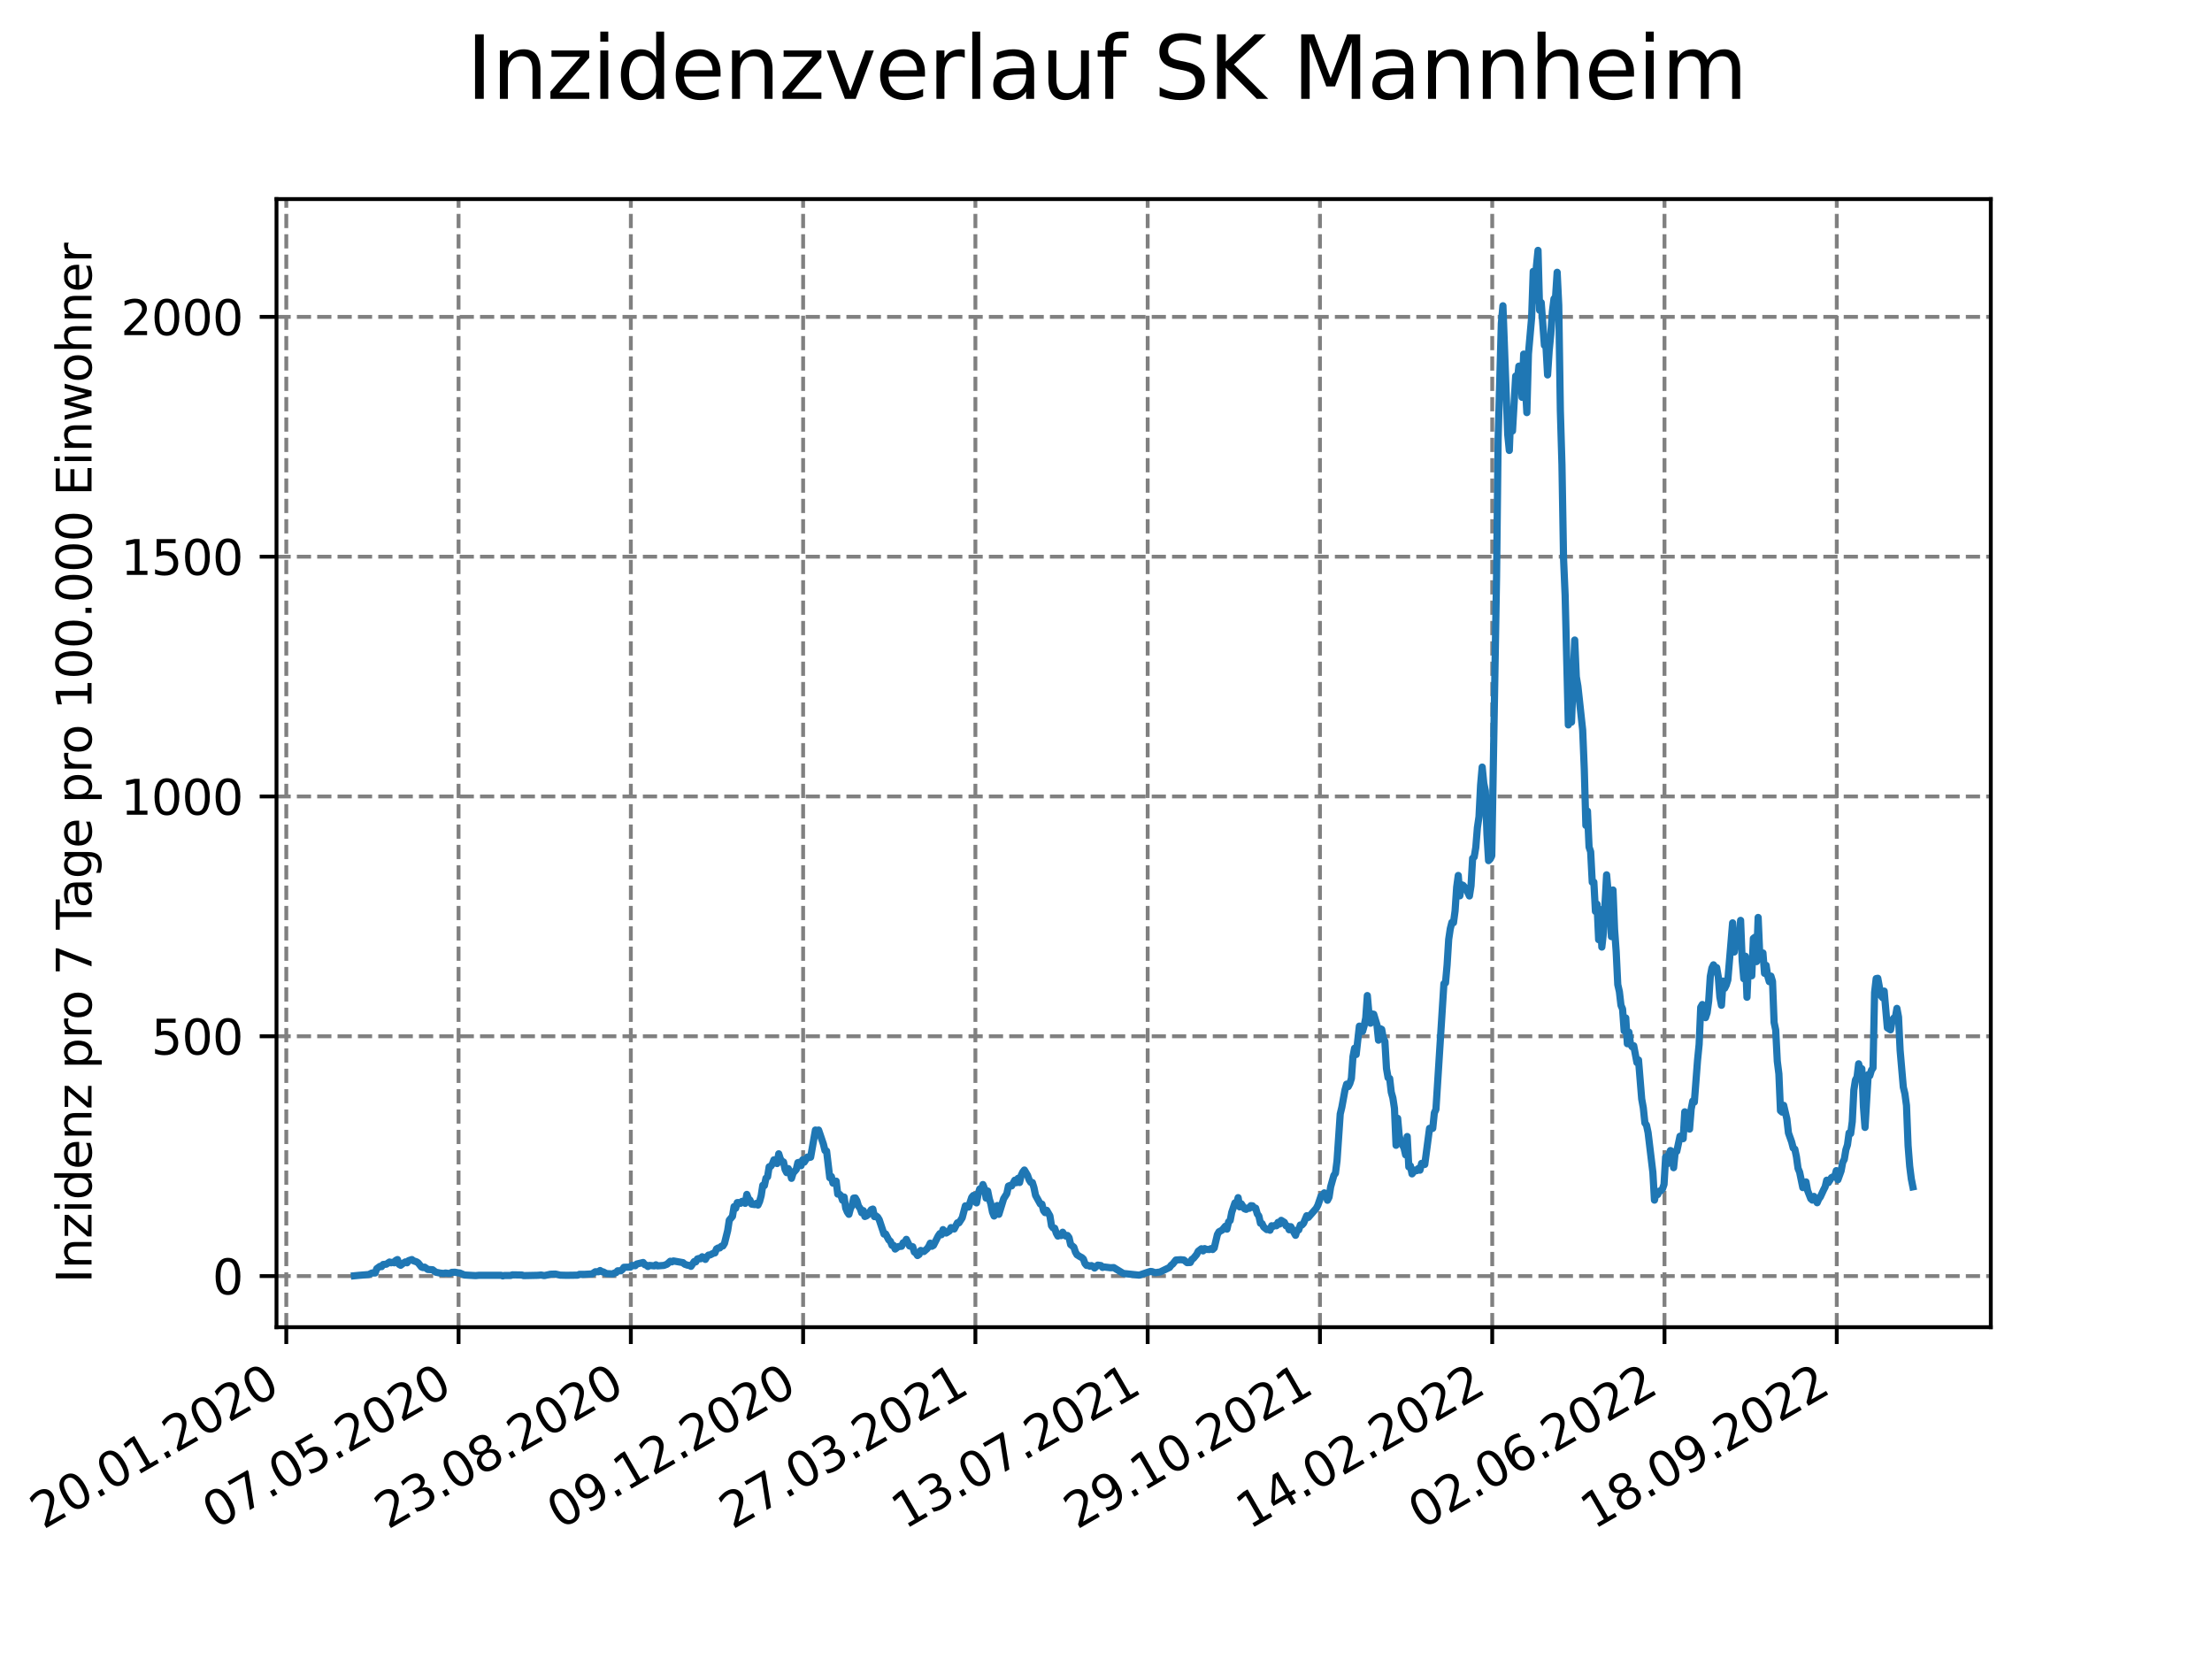 <?xml version="1.0" encoding="utf-8" standalone="no"?>
<!DOCTYPE svg PUBLIC "-//W3C//DTD SVG 1.1//EN"
  "http://www.w3.org/Graphics/SVG/1.1/DTD/svg11.dtd">
<svg xmlns:xlink="http://www.w3.org/1999/xlink" width="460.8pt" height="345.6pt" viewBox="0 0 460.8 345.6" xmlns="http://www.w3.org/2000/svg" version="1.1">
 <defs>
  <style type="text/css">*{stroke-linejoin: round; stroke-linecap: butt}</style>
 </defs>
 <g id="figure_1">
  <g id="patch_1">
   <path d="M 0 345.6 
L 460.8 345.6 
L 460.8 0 
L 0 0 
z
" style="fill: #ffffff"/>
  </g>
  <g id="axes_1">
   <g id="patch_2">
    <path d="M 57.6 276.48 
L 414.72 276.48 
L 414.72 41.472 
L 57.6 41.472 
z
" style="fill: #ffffff"/>
   </g>
   <g id="matplotlib.axis_1">
    <g id="xtick_1">
     <g id="line2d_1">
      <path d="M 59.641 276.48 
L 59.641 41.472 
" clip-path="url(#p78c2c2ba11)" style="fill: none; stroke-dasharray: 2.96,1.28; stroke-dashoffset: 0; stroke: #808080; stroke-width: 0.8"/>
     </g>
     <g id="line2d_2">
      <defs>
       <path id="ma35816d987" d="M 0 0 
L 0 3.5 
" style="stroke: #000000; stroke-width: 0.8"/>
      </defs>
      <g>
       <use xlink:href="#ma35816d987" x="59.641" y="276.48" style="stroke: #000000; stroke-width: 0.8"/>
      </g>
     </g>
     <g id="text_1">
      <!-- 20.01.2020 -->
      <g transform="translate(9.016 318.689) rotate(-30) scale(0.1 -0.1)">
       <defs>
        <path id="DejaVuSans-32" d="M 1228 531 
L 3431 531 
L 3431 0 
L 469 0 
L 469 531 
Q 828 903 1448 1529 
Q 2069 2156 2228 2338 
Q 2531 2678 2651 2914 
Q 2772 3150 2772 3378 
Q 2772 3750 2511 3984 
Q 2250 4219 1831 4219 
Q 1534 4219 1204 4116 
Q 875 4013 500 3803 
L 500 4441 
Q 881 4594 1212 4672 
Q 1544 4750 1819 4750 
Q 2544 4750 2975 4387 
Q 3406 4025 3406 3419 
Q 3406 3131 3298 2873 
Q 3191 2616 2906 2266 
Q 2828 2175 2409 1742 
Q 1991 1309 1228 531 
z
" transform="scale(0.016)"/>
        <path id="DejaVuSans-30" d="M 2034 4250 
Q 1547 4250 1301 3770 
Q 1056 3291 1056 2328 
Q 1056 1369 1301 889 
Q 1547 409 2034 409 
Q 2525 409 2770 889 
Q 3016 1369 3016 2328 
Q 3016 3291 2770 3770 
Q 2525 4250 2034 4250 
z
M 2034 4750 
Q 2819 4750 3233 4129 
Q 3647 3509 3647 2328 
Q 3647 1150 3233 529 
Q 2819 -91 2034 -91 
Q 1250 -91 836 529 
Q 422 1150 422 2328 
Q 422 3509 836 4129 
Q 1250 4750 2034 4750 
z
" transform="scale(0.016)"/>
        <path id="DejaVuSans-2e" d="M 684 794 
L 1344 794 
L 1344 0 
L 684 0 
L 684 794 
z
" transform="scale(0.016)"/>
        <path id="DejaVuSans-31" d="M 794 531 
L 1825 531 
L 1825 4091 
L 703 3866 
L 703 4441 
L 1819 4666 
L 2450 4666 
L 2450 531 
L 3481 531 
L 3481 0 
L 794 0 
L 794 531 
z
" transform="scale(0.016)"/>
       </defs>
       <use xlink:href="#DejaVuSans-32"/>
       <use xlink:href="#DejaVuSans-30" x="63.623"/>
       <use xlink:href="#DejaVuSans-2e" x="127.246"/>
       <use xlink:href="#DejaVuSans-30" x="159.033"/>
       <use xlink:href="#DejaVuSans-31" x="222.656"/>
       <use xlink:href="#DejaVuSans-2e" x="286.279"/>
       <use xlink:href="#DejaVuSans-32" x="318.066"/>
       <use xlink:href="#DejaVuSans-30" x="381.689"/>
       <use xlink:href="#DejaVuSans-32" x="445.312"/>
       <use xlink:href="#DejaVuSans-30" x="508.936"/>
      </g>
     </g>
    </g>
    <g id="xtick_2">
     <g id="line2d_3">
      <path d="M 95.529 276.48 
L 95.529 41.472 
" clip-path="url(#p78c2c2ba11)" style="fill: none; stroke-dasharray: 2.96,1.28; stroke-dashoffset: 0; stroke: #808080; stroke-width: 0.8"/>
     </g>
     <g id="line2d_4">
      <g>
       <use xlink:href="#ma35816d987" x="95.529" y="276.48" style="stroke: #000000; stroke-width: 0.8"/>
      </g>
     </g>
     <g id="text_2">
      <!-- 07.05.2020 -->
      <g transform="translate(44.904 318.689) rotate(-30) scale(0.1 -0.1)">
       <defs>
        <path id="DejaVuSans-37" d="M 525 4666 
L 3525 4666 
L 3525 4397 
L 1831 0 
L 1172 0 
L 2766 4134 
L 525 4134 
L 525 4666 
z
" transform="scale(0.016)"/>
        <path id="DejaVuSans-35" d="M 691 4666 
L 3169 4666 
L 3169 4134 
L 1269 4134 
L 1269 2991 
Q 1406 3038 1543 3061 
Q 1681 3084 1819 3084 
Q 2600 3084 3056 2656 
Q 3513 2228 3513 1497 
Q 3513 744 3044 326 
Q 2575 -91 1722 -91 
Q 1428 -91 1123 -41 
Q 819 9 494 109 
L 494 744 
Q 775 591 1075 516 
Q 1375 441 1709 441 
Q 2250 441 2565 725 
Q 2881 1009 2881 1497 
Q 2881 1984 2565 2268 
Q 2250 2553 1709 2553 
Q 1456 2553 1204 2497 
Q 953 2441 691 2322 
L 691 4666 
z
" transform="scale(0.016)"/>
       </defs>
       <use xlink:href="#DejaVuSans-30"/>
       <use xlink:href="#DejaVuSans-37" x="63.623"/>
       <use xlink:href="#DejaVuSans-2e" x="127.246"/>
       <use xlink:href="#DejaVuSans-30" x="159.033"/>
       <use xlink:href="#DejaVuSans-35" x="222.656"/>
       <use xlink:href="#DejaVuSans-2e" x="286.279"/>
       <use xlink:href="#DejaVuSans-32" x="318.066"/>
       <use xlink:href="#DejaVuSans-30" x="381.689"/>
       <use xlink:href="#DejaVuSans-32" x="445.312"/>
       <use xlink:href="#DejaVuSans-30" x="508.936"/>
      </g>
     </g>
    </g>
    <g id="xtick_3">
     <g id="line2d_5">
      <path d="M 131.417 276.48 
L 131.417 41.472 
" clip-path="url(#p78c2c2ba11)" style="fill: none; stroke-dasharray: 2.96,1.28; stroke-dashoffset: 0; stroke: #808080; stroke-width: 0.8"/>
     </g>
     <g id="line2d_6">
      <g>
       <use xlink:href="#ma35816d987" x="131.417" y="276.48" style="stroke: #000000; stroke-width: 0.8"/>
      </g>
     </g>
     <g id="text_3">
      <!-- 23.08.2020 -->
      <g transform="translate(80.792 318.689) rotate(-30) scale(0.1 -0.1)">
       <defs>
        <path id="DejaVuSans-33" d="M 2597 2516 
Q 3050 2419 3304 2112 
Q 3559 1806 3559 1356 
Q 3559 666 3084 287 
Q 2609 -91 1734 -91 
Q 1441 -91 1130 -33 
Q 819 25 488 141 
L 488 750 
Q 750 597 1062 519 
Q 1375 441 1716 441 
Q 2309 441 2620 675 
Q 2931 909 2931 1356 
Q 2931 1769 2642 2001 
Q 2353 2234 1838 2234 
L 1294 2234 
L 1294 2753 
L 1863 2753 
Q 2328 2753 2575 2939 
Q 2822 3125 2822 3475 
Q 2822 3834 2567 4026 
Q 2313 4219 1838 4219 
Q 1578 4219 1281 4162 
Q 984 4106 628 3988 
L 628 4550 
Q 988 4650 1302 4700 
Q 1616 4750 1894 4750 
Q 2613 4750 3031 4423 
Q 3450 4097 3450 3541 
Q 3450 3153 3228 2886 
Q 3006 2619 2597 2516 
z
" transform="scale(0.016)"/>
        <path id="DejaVuSans-38" d="M 2034 2216 
Q 1584 2216 1326 1975 
Q 1069 1734 1069 1313 
Q 1069 891 1326 650 
Q 1584 409 2034 409 
Q 2484 409 2743 651 
Q 3003 894 3003 1313 
Q 3003 1734 2745 1975 
Q 2488 2216 2034 2216 
z
M 1403 2484 
Q 997 2584 770 2862 
Q 544 3141 544 3541 
Q 544 4100 942 4425 
Q 1341 4750 2034 4750 
Q 2731 4750 3128 4425 
Q 3525 4100 3525 3541 
Q 3525 3141 3298 2862 
Q 3072 2584 2669 2484 
Q 3125 2378 3379 2068 
Q 3634 1759 3634 1313 
Q 3634 634 3220 271 
Q 2806 -91 2034 -91 
Q 1263 -91 848 271 
Q 434 634 434 1313 
Q 434 1759 690 2068 
Q 947 2378 1403 2484 
z
M 1172 3481 
Q 1172 3119 1398 2916 
Q 1625 2713 2034 2713 
Q 2441 2713 2670 2916 
Q 2900 3119 2900 3481 
Q 2900 3844 2670 4047 
Q 2441 4250 2034 4250 
Q 1625 4250 1398 4047 
Q 1172 3844 1172 3481 
z
" transform="scale(0.016)"/>
       </defs>
       <use xlink:href="#DejaVuSans-32"/>
       <use xlink:href="#DejaVuSans-33" x="63.623"/>
       <use xlink:href="#DejaVuSans-2e" x="127.246"/>
       <use xlink:href="#DejaVuSans-30" x="159.033"/>
       <use xlink:href="#DejaVuSans-38" x="222.656"/>
       <use xlink:href="#DejaVuSans-2e" x="286.279"/>
       <use xlink:href="#DejaVuSans-32" x="318.066"/>
       <use xlink:href="#DejaVuSans-30" x="381.689"/>
       <use xlink:href="#DejaVuSans-32" x="445.312"/>
       <use xlink:href="#DejaVuSans-30" x="508.936"/>
      </g>
     </g>
    </g>
    <g id="xtick_4">
     <g id="line2d_7">
      <path d="M 167.305 276.48 
L 167.305 41.472 
" clip-path="url(#p78c2c2ba11)" style="fill: none; stroke-dasharray: 2.96,1.28; stroke-dashoffset: 0; stroke: #808080; stroke-width: 0.8"/>
     </g>
     <g id="line2d_8">
      <g>
       <use xlink:href="#ma35816d987" x="167.305" y="276.48" style="stroke: #000000; stroke-width: 0.8"/>
      </g>
     </g>
     <g id="text_4">
      <!-- 09.12.2020 -->
      <g transform="translate(116.68 318.689) rotate(-30) scale(0.1 -0.1)">
       <defs>
        <path id="DejaVuSans-39" d="M 703 97 
L 703 672 
Q 941 559 1184 500 
Q 1428 441 1663 441 
Q 2288 441 2617 861 
Q 2947 1281 2994 2138 
Q 2813 1869 2534 1725 
Q 2256 1581 1919 1581 
Q 1219 1581 811 2004 
Q 403 2428 403 3163 
Q 403 3881 828 4315 
Q 1253 4750 1959 4750 
Q 2769 4750 3195 4129 
Q 3622 3509 3622 2328 
Q 3622 1225 3098 567 
Q 2575 -91 1691 -91 
Q 1453 -91 1209 -44 
Q 966 3 703 97 
z
M 1959 2075 
Q 2384 2075 2632 2365 
Q 2881 2656 2881 3163 
Q 2881 3666 2632 3958 
Q 2384 4250 1959 4250 
Q 1534 4250 1286 3958 
Q 1038 3666 1038 3163 
Q 1038 2656 1286 2365 
Q 1534 2075 1959 2075 
z
" transform="scale(0.016)"/>
       </defs>
       <use xlink:href="#DejaVuSans-30"/>
       <use xlink:href="#DejaVuSans-39" x="63.623"/>
       <use xlink:href="#DejaVuSans-2e" x="127.246"/>
       <use xlink:href="#DejaVuSans-31" x="159.033"/>
       <use xlink:href="#DejaVuSans-32" x="222.656"/>
       <use xlink:href="#DejaVuSans-2e" x="286.279"/>
       <use xlink:href="#DejaVuSans-32" x="318.066"/>
       <use xlink:href="#DejaVuSans-30" x="381.689"/>
       <use xlink:href="#DejaVuSans-32" x="445.312"/>
       <use xlink:href="#DejaVuSans-30" x="508.936"/>
      </g>
     </g>
    </g>
    <g id="xtick_5">
     <g id="line2d_9">
      <path d="M 203.193 276.48 
L 203.193 41.472 
" clip-path="url(#p78c2c2ba11)" style="fill: none; stroke-dasharray: 2.96,1.28; stroke-dashoffset: 0; stroke: #808080; stroke-width: 0.8"/>
     </g>
     <g id="line2d_10">
      <g>
       <use xlink:href="#ma35816d987" x="203.193" y="276.48" style="stroke: #000000; stroke-width: 0.8"/>
      </g>
     </g>
     <g id="text_5">
      <!-- 27.03.2021 -->
      <g transform="translate(152.568 318.689) rotate(-30) scale(0.1 -0.1)">
       <use xlink:href="#DejaVuSans-32"/>
       <use xlink:href="#DejaVuSans-37" x="63.623"/>
       <use xlink:href="#DejaVuSans-2e" x="127.246"/>
       <use xlink:href="#DejaVuSans-30" x="159.033"/>
       <use xlink:href="#DejaVuSans-33" x="222.656"/>
       <use xlink:href="#DejaVuSans-2e" x="286.279"/>
       <use xlink:href="#DejaVuSans-32" x="318.066"/>
       <use xlink:href="#DejaVuSans-30" x="381.689"/>
       <use xlink:href="#DejaVuSans-32" x="445.312"/>
       <use xlink:href="#DejaVuSans-31" x="508.936"/>
      </g>
     </g>
    </g>
    <g id="xtick_6">
     <g id="line2d_11">
      <path d="M 239.081 276.48 
L 239.081 41.472 
" clip-path="url(#p78c2c2ba11)" style="fill: none; stroke-dasharray: 2.96,1.28; stroke-dashoffset: 0; stroke: #808080; stroke-width: 0.8"/>
     </g>
     <g id="line2d_12">
      <g>
       <use xlink:href="#ma35816d987" x="239.081" y="276.48" style="stroke: #000000; stroke-width: 0.8"/>
      </g>
     </g>
     <g id="text_6">
      <!-- 13.07.2021 -->
      <g transform="translate(188.456 318.689) rotate(-30) scale(0.1 -0.1)">
       <use xlink:href="#DejaVuSans-31"/>
       <use xlink:href="#DejaVuSans-33" x="63.623"/>
       <use xlink:href="#DejaVuSans-2e" x="127.246"/>
       <use xlink:href="#DejaVuSans-30" x="159.033"/>
       <use xlink:href="#DejaVuSans-37" x="222.656"/>
       <use xlink:href="#DejaVuSans-2e" x="286.279"/>
       <use xlink:href="#DejaVuSans-32" x="318.066"/>
       <use xlink:href="#DejaVuSans-30" x="381.689"/>
       <use xlink:href="#DejaVuSans-32" x="445.312"/>
       <use xlink:href="#DejaVuSans-31" x="508.936"/>
      </g>
     </g>
    </g>
    <g id="xtick_7">
     <g id="line2d_13">
      <path d="M 274.97 276.48 
L 274.97 41.472 
" clip-path="url(#p78c2c2ba11)" style="fill: none; stroke-dasharray: 2.96,1.28; stroke-dashoffset: 0; stroke: #808080; stroke-width: 0.8"/>
     </g>
     <g id="line2d_14">
      <g>
       <use xlink:href="#ma35816d987" x="274.97" y="276.48" style="stroke: #000000; stroke-width: 0.8"/>
      </g>
     </g>
     <g id="text_7">
      <!-- 29.10.2021 -->
      <g transform="translate(224.344 318.689) rotate(-30) scale(0.1 -0.1)">
       <use xlink:href="#DejaVuSans-32"/>
       <use xlink:href="#DejaVuSans-39" x="63.623"/>
       <use xlink:href="#DejaVuSans-2e" x="127.246"/>
       <use xlink:href="#DejaVuSans-31" x="159.033"/>
       <use xlink:href="#DejaVuSans-30" x="222.656"/>
       <use xlink:href="#DejaVuSans-2e" x="286.279"/>
       <use xlink:href="#DejaVuSans-32" x="318.066"/>
       <use xlink:href="#DejaVuSans-30" x="381.689"/>
       <use xlink:href="#DejaVuSans-32" x="445.312"/>
       <use xlink:href="#DejaVuSans-31" x="508.936"/>
      </g>
     </g>
    </g>
    <g id="xtick_8">
     <g id="line2d_15">
      <path d="M 310.858 276.48 
L 310.858 41.472 
" clip-path="url(#p78c2c2ba11)" style="fill: none; stroke-dasharray: 2.96,1.28; stroke-dashoffset: 0; stroke: #808080; stroke-width: 0.8"/>
     </g>
     <g id="line2d_16">
      <g>
       <use xlink:href="#ma35816d987" x="310.858" y="276.48" style="stroke: #000000; stroke-width: 0.8"/>
      </g>
     </g>
     <g id="text_8">
      <!-- 14.02.2022 -->
      <g transform="translate(260.232 318.689) rotate(-30) scale(0.1 -0.1)">
       <defs>
        <path id="DejaVuSans-34" d="M 2419 4116 
L 825 1625 
L 2419 1625 
L 2419 4116 
z
M 2253 4666 
L 3047 4666 
L 3047 1625 
L 3713 1625 
L 3713 1100 
L 3047 1100 
L 3047 0 
L 2419 0 
L 2419 1100 
L 313 1100 
L 313 1709 
L 2253 4666 
z
" transform="scale(0.016)"/>
       </defs>
       <use xlink:href="#DejaVuSans-31"/>
       <use xlink:href="#DejaVuSans-34" x="63.623"/>
       <use xlink:href="#DejaVuSans-2e" x="127.246"/>
       <use xlink:href="#DejaVuSans-30" x="159.033"/>
       <use xlink:href="#DejaVuSans-32" x="222.656"/>
       <use xlink:href="#DejaVuSans-2e" x="286.279"/>
       <use xlink:href="#DejaVuSans-32" x="318.066"/>
       <use xlink:href="#DejaVuSans-30" x="381.689"/>
       <use xlink:href="#DejaVuSans-32" x="445.312"/>
       <use xlink:href="#DejaVuSans-32" x="508.936"/>
      </g>
     </g>
    </g>
    <g id="xtick_9">
     <g id="line2d_17">
      <path d="M 346.746 276.48 
L 346.746 41.472 
" clip-path="url(#p78c2c2ba11)" style="fill: none; stroke-dasharray: 2.96,1.28; stroke-dashoffset: 0; stroke: #808080; stroke-width: 0.8"/>
     </g>
     <g id="line2d_18">
      <g>
       <use xlink:href="#ma35816d987" x="346.746" y="276.48" style="stroke: #000000; stroke-width: 0.8"/>
      </g>
     </g>
     <g id="text_9">
      <!-- 02.06.2022 -->
      <g transform="translate(296.121 318.689) rotate(-30) scale(0.1 -0.1)">
       <defs>
        <path id="DejaVuSans-36" d="M 2113 2584 
Q 1688 2584 1439 2293 
Q 1191 2003 1191 1497 
Q 1191 994 1439 701 
Q 1688 409 2113 409 
Q 2538 409 2786 701 
Q 3034 994 3034 1497 
Q 3034 2003 2786 2293 
Q 2538 2584 2113 2584 
z
M 3366 4563 
L 3366 3988 
Q 3128 4100 2886 4159 
Q 2644 4219 2406 4219 
Q 1781 4219 1451 3797 
Q 1122 3375 1075 2522 
Q 1259 2794 1537 2939 
Q 1816 3084 2150 3084 
Q 2853 3084 3261 2657 
Q 3669 2231 3669 1497 
Q 3669 778 3244 343 
Q 2819 -91 2113 -91 
Q 1303 -91 875 529 
Q 447 1150 447 2328 
Q 447 3434 972 4092 
Q 1497 4750 2381 4750 
Q 2619 4750 2861 4703 
Q 3103 4656 3366 4563 
z
" transform="scale(0.016)"/>
       </defs>
       <use xlink:href="#DejaVuSans-30"/>
       <use xlink:href="#DejaVuSans-32" x="63.623"/>
       <use xlink:href="#DejaVuSans-2e" x="127.246"/>
       <use xlink:href="#DejaVuSans-30" x="159.033"/>
       <use xlink:href="#DejaVuSans-36" x="222.656"/>
       <use xlink:href="#DejaVuSans-2e" x="286.279"/>
       <use xlink:href="#DejaVuSans-32" x="318.066"/>
       <use xlink:href="#DejaVuSans-30" x="381.689"/>
       <use xlink:href="#DejaVuSans-32" x="445.312"/>
       <use xlink:href="#DejaVuSans-32" x="508.936"/>
      </g>
     </g>
    </g>
    <g id="xtick_10">
     <g id="line2d_19">
      <path d="M 382.634 276.48 
L 382.634 41.472 
" clip-path="url(#p78c2c2ba11)" style="fill: none; stroke-dasharray: 2.96,1.28; stroke-dashoffset: 0; stroke: #808080; stroke-width: 0.8"/>
     </g>
     <g id="line2d_20">
      <g>
       <use xlink:href="#ma35816d987" x="382.634" y="276.48" style="stroke: #000000; stroke-width: 0.8"/>
      </g>
     </g>
     <g id="text_10">
      <!-- 18.09.2022 -->
      <g transform="translate(332.009 318.689) rotate(-30) scale(0.1 -0.1)">
       <use xlink:href="#DejaVuSans-31"/>
       <use xlink:href="#DejaVuSans-38" x="63.623"/>
       <use xlink:href="#DejaVuSans-2e" x="127.246"/>
       <use xlink:href="#DejaVuSans-30" x="159.033"/>
       <use xlink:href="#DejaVuSans-39" x="222.656"/>
       <use xlink:href="#DejaVuSans-2e" x="286.279"/>
       <use xlink:href="#DejaVuSans-32" x="318.066"/>
       <use xlink:href="#DejaVuSans-30" x="381.689"/>
       <use xlink:href="#DejaVuSans-32" x="445.312"/>
       <use xlink:href="#DejaVuSans-32" x="508.936"/>
      </g>
     </g>
    </g>
   </g>
   <g id="matplotlib.axis_2">
    <g id="ytick_1">
     <g id="line2d_21">
      <path d="M 57.6 265.83 
L 414.72 265.83 
" clip-path="url(#p78c2c2ba11)" style="fill: none; stroke-dasharray: 2.96,1.28; stroke-dashoffset: 0; stroke: #808080; stroke-width: 0.8"/>
     </g>
     <g id="line2d_22">
      <defs>
       <path id="maf98d35f3e" d="M 0 0 
L -3.5 0 
" style="stroke: #000000; stroke-width: 0.8"/>
      </defs>
      <g>
       <use xlink:href="#maf98d35f3e" x="57.6" y="265.83" style="stroke: #000000; stroke-width: 0.8"/>
      </g>
     </g>
     <g id="text_11">
      <!-- 0 -->
      <g transform="translate(44.237 269.629) scale(0.1 -0.1)">
       <use xlink:href="#DejaVuSans-30"/>
      </g>
     </g>
    </g>
    <g id="ytick_2">
     <g id="line2d_23">
      <path d="M 57.6 215.875 
L 414.72 215.875 
" clip-path="url(#p78c2c2ba11)" style="fill: none; stroke-dasharray: 2.96,1.28; stroke-dashoffset: 0; stroke: #808080; stroke-width: 0.8"/>
     </g>
     <g id="line2d_24">
      <g>
       <use xlink:href="#maf98d35f3e" x="57.6" y="215.875" style="stroke: #000000; stroke-width: 0.8"/>
      </g>
     </g>
     <g id="text_12">
      <!-- 500 -->
      <g transform="translate(31.512 219.674) scale(0.1 -0.1)">
       <use xlink:href="#DejaVuSans-35"/>
       <use xlink:href="#DejaVuSans-30" x="63.623"/>
       <use xlink:href="#DejaVuSans-30" x="127.246"/>
      </g>
     </g>
    </g>
    <g id="ytick_3">
     <g id="line2d_25">
      <path d="M 57.6 165.92 
L 414.72 165.92 
" clip-path="url(#p78c2c2ba11)" style="fill: none; stroke-dasharray: 2.96,1.28; stroke-dashoffset: 0; stroke: #808080; stroke-width: 0.8"/>
     </g>
     <g id="line2d_26">
      <g>
       <use xlink:href="#maf98d35f3e" x="57.6" y="165.92" style="stroke: #000000; stroke-width: 0.8"/>
      </g>
     </g>
     <g id="text_13">
      <!-- 1000 -->
      <g transform="translate(25.15 169.719) scale(0.1 -0.1)">
       <use xlink:href="#DejaVuSans-31"/>
       <use xlink:href="#DejaVuSans-30" x="63.623"/>
       <use xlink:href="#DejaVuSans-30" x="127.246"/>
       <use xlink:href="#DejaVuSans-30" x="190.869"/>
      </g>
     </g>
    </g>
    <g id="ytick_4">
     <g id="line2d_27">
      <path d="M 57.6 115.965 
L 414.72 115.965 
" clip-path="url(#p78c2c2ba11)" style="fill: none; stroke-dasharray: 2.96,1.28; stroke-dashoffset: 0; stroke: #808080; stroke-width: 0.8"/>
     </g>
     <g id="line2d_28">
      <g>
       <use xlink:href="#maf98d35f3e" x="57.6" y="115.965" style="stroke: #000000; stroke-width: 0.8"/>
      </g>
     </g>
     <g id="text_14">
      <!-- 1500 -->
      <g transform="translate(25.15 119.764) scale(0.1 -0.1)">
       <use xlink:href="#DejaVuSans-31"/>
       <use xlink:href="#DejaVuSans-35" x="63.623"/>
       <use xlink:href="#DejaVuSans-30" x="127.246"/>
       <use xlink:href="#DejaVuSans-30" x="190.869"/>
      </g>
     </g>
    </g>
    <g id="ytick_5">
     <g id="line2d_29">
      <path d="M 57.6 66.01 
L 414.72 66.01 
" clip-path="url(#p78c2c2ba11)" style="fill: none; stroke-dasharray: 2.96,1.28; stroke-dashoffset: 0; stroke: #808080; stroke-width: 0.8"/>
     </g>
     <g id="line2d_30">
      <g>
       <use xlink:href="#maf98d35f3e" x="57.6" y="66.01" style="stroke: #000000; stroke-width: 0.8"/>
      </g>
     </g>
     <g id="text_15">
      <!-- 2000 -->
      <g transform="translate(25.15 69.81) scale(0.1 -0.1)">
       <use xlink:href="#DejaVuSans-32"/>
       <use xlink:href="#DejaVuSans-30" x="63.623"/>
       <use xlink:href="#DejaVuSans-30" x="127.246"/>
       <use xlink:href="#DejaVuSans-30" x="190.869"/>
      </g>
     </g>
    </g>
    <g id="text_16">
     <!-- Inzidenz pro 7 Tage pro 100.000 Einwohner -->
     <g transform="translate(19.07 267.301) rotate(-90) scale(0.1 -0.1)">
      <defs>
       <path id="DejaVuSans-49" d="M 628 4666 
L 1259 4666 
L 1259 0 
L 628 0 
L 628 4666 
z
" transform="scale(0.016)"/>
       <path id="DejaVuSans-6e" d="M 3513 2113 
L 3513 0 
L 2938 0 
L 2938 2094 
Q 2938 2591 2744 2837 
Q 2550 3084 2163 3084 
Q 1697 3084 1428 2787 
Q 1159 2491 1159 1978 
L 1159 0 
L 581 0 
L 581 3500 
L 1159 3500 
L 1159 2956 
Q 1366 3272 1645 3428 
Q 1925 3584 2291 3584 
Q 2894 3584 3203 3211 
Q 3513 2838 3513 2113 
z
" transform="scale(0.016)"/>
       <path id="DejaVuSans-7a" d="M 353 3500 
L 3084 3500 
L 3084 2975 
L 922 459 
L 3084 459 
L 3084 0 
L 275 0 
L 275 525 
L 2438 3041 
L 353 3041 
L 353 3500 
z
" transform="scale(0.016)"/>
       <path id="DejaVuSans-69" d="M 603 3500 
L 1178 3500 
L 1178 0 
L 603 0 
L 603 3500 
z
M 603 4863 
L 1178 4863 
L 1178 4134 
L 603 4134 
L 603 4863 
z
" transform="scale(0.016)"/>
       <path id="DejaVuSans-64" d="M 2906 2969 
L 2906 4863 
L 3481 4863 
L 3481 0 
L 2906 0 
L 2906 525 
Q 2725 213 2448 61 
Q 2172 -91 1784 -91 
Q 1150 -91 751 415 
Q 353 922 353 1747 
Q 353 2572 751 3078 
Q 1150 3584 1784 3584 
Q 2172 3584 2448 3432 
Q 2725 3281 2906 2969 
z
M 947 1747 
Q 947 1113 1208 752 
Q 1469 391 1925 391 
Q 2381 391 2643 752 
Q 2906 1113 2906 1747 
Q 2906 2381 2643 2742 
Q 2381 3103 1925 3103 
Q 1469 3103 1208 2742 
Q 947 2381 947 1747 
z
" transform="scale(0.016)"/>
       <path id="DejaVuSans-65" d="M 3597 1894 
L 3597 1613 
L 953 1613 
Q 991 1019 1311 708 
Q 1631 397 2203 397 
Q 2534 397 2845 478 
Q 3156 559 3463 722 
L 3463 178 
Q 3153 47 2828 -22 
Q 2503 -91 2169 -91 
Q 1331 -91 842 396 
Q 353 884 353 1716 
Q 353 2575 817 3079 
Q 1281 3584 2069 3584 
Q 2775 3584 3186 3129 
Q 3597 2675 3597 1894 
z
M 3022 2063 
Q 3016 2534 2758 2815 
Q 2500 3097 2075 3097 
Q 1594 3097 1305 2825 
Q 1016 2553 972 2059 
L 3022 2063 
z
" transform="scale(0.016)"/>
       <path id="DejaVuSans-20" transform="scale(0.016)"/>
       <path id="DejaVuSans-70" d="M 1159 525 
L 1159 -1331 
L 581 -1331 
L 581 3500 
L 1159 3500 
L 1159 2969 
Q 1341 3281 1617 3432 
Q 1894 3584 2278 3584 
Q 2916 3584 3314 3078 
Q 3713 2572 3713 1747 
Q 3713 922 3314 415 
Q 2916 -91 2278 -91 
Q 1894 -91 1617 61 
Q 1341 213 1159 525 
z
M 3116 1747 
Q 3116 2381 2855 2742 
Q 2594 3103 2138 3103 
Q 1681 3103 1420 2742 
Q 1159 2381 1159 1747 
Q 1159 1113 1420 752 
Q 1681 391 2138 391 
Q 2594 391 2855 752 
Q 3116 1113 3116 1747 
z
" transform="scale(0.016)"/>
       <path id="DejaVuSans-72" d="M 2631 2963 
Q 2534 3019 2420 3045 
Q 2306 3072 2169 3072 
Q 1681 3072 1420 2755 
Q 1159 2438 1159 1844 
L 1159 0 
L 581 0 
L 581 3500 
L 1159 3500 
L 1159 2956 
Q 1341 3275 1631 3429 
Q 1922 3584 2338 3584 
Q 2397 3584 2469 3576 
Q 2541 3569 2628 3553 
L 2631 2963 
z
" transform="scale(0.016)"/>
       <path id="DejaVuSans-6f" d="M 1959 3097 
Q 1497 3097 1228 2736 
Q 959 2375 959 1747 
Q 959 1119 1226 758 
Q 1494 397 1959 397 
Q 2419 397 2687 759 
Q 2956 1122 2956 1747 
Q 2956 2369 2687 2733 
Q 2419 3097 1959 3097 
z
M 1959 3584 
Q 2709 3584 3137 3096 
Q 3566 2609 3566 1747 
Q 3566 888 3137 398 
Q 2709 -91 1959 -91 
Q 1206 -91 779 398 
Q 353 888 353 1747 
Q 353 2609 779 3096 
Q 1206 3584 1959 3584 
z
" transform="scale(0.016)"/>
       <path id="DejaVuSans-54" d="M -19 4666 
L 3928 4666 
L 3928 4134 
L 2272 4134 
L 2272 0 
L 1638 0 
L 1638 4134 
L -19 4134 
L -19 4666 
z
" transform="scale(0.016)"/>
       <path id="DejaVuSans-61" d="M 2194 1759 
Q 1497 1759 1228 1600 
Q 959 1441 959 1056 
Q 959 750 1161 570 
Q 1363 391 1709 391 
Q 2188 391 2477 730 
Q 2766 1069 2766 1631 
L 2766 1759 
L 2194 1759 
z
M 3341 1997 
L 3341 0 
L 2766 0 
L 2766 531 
Q 2569 213 2275 61 
Q 1981 -91 1556 -91 
Q 1019 -91 701 211 
Q 384 513 384 1019 
Q 384 1609 779 1909 
Q 1175 2209 1959 2209 
L 2766 2209 
L 2766 2266 
Q 2766 2663 2505 2880 
Q 2244 3097 1772 3097 
Q 1472 3097 1187 3025 
Q 903 2953 641 2809 
L 641 3341 
Q 956 3463 1253 3523 
Q 1550 3584 1831 3584 
Q 2591 3584 2966 3190 
Q 3341 2797 3341 1997 
z
" transform="scale(0.016)"/>
       <path id="DejaVuSans-67" d="M 2906 1791 
Q 2906 2416 2648 2759 
Q 2391 3103 1925 3103 
Q 1463 3103 1205 2759 
Q 947 2416 947 1791 
Q 947 1169 1205 825 
Q 1463 481 1925 481 
Q 2391 481 2648 825 
Q 2906 1169 2906 1791 
z
M 3481 434 
Q 3481 -459 3084 -895 
Q 2688 -1331 1869 -1331 
Q 1566 -1331 1297 -1286 
Q 1028 -1241 775 -1147 
L 775 -588 
Q 1028 -725 1275 -790 
Q 1522 -856 1778 -856 
Q 2344 -856 2625 -561 
Q 2906 -266 2906 331 
L 2906 616 
Q 2728 306 2450 153 
Q 2172 0 1784 0 
Q 1141 0 747 490 
Q 353 981 353 1791 
Q 353 2603 747 3093 
Q 1141 3584 1784 3584 
Q 2172 3584 2450 3431 
Q 2728 3278 2906 2969 
L 2906 3500 
L 3481 3500 
L 3481 434 
z
" transform="scale(0.016)"/>
       <path id="DejaVuSans-45" d="M 628 4666 
L 3578 4666 
L 3578 4134 
L 1259 4134 
L 1259 2753 
L 3481 2753 
L 3481 2222 
L 1259 2222 
L 1259 531 
L 3634 531 
L 3634 0 
L 628 0 
L 628 4666 
z
" transform="scale(0.016)"/>
       <path id="DejaVuSans-77" d="M 269 3500 
L 844 3500 
L 1563 769 
L 2278 3500 
L 2956 3500 
L 3675 769 
L 4391 3500 
L 4966 3500 
L 4050 0 
L 3372 0 
L 2619 2869 
L 1863 0 
L 1184 0 
L 269 3500 
z
" transform="scale(0.016)"/>
       <path id="DejaVuSans-68" d="M 3513 2113 
L 3513 0 
L 2938 0 
L 2938 2094 
Q 2938 2591 2744 2837 
Q 2550 3084 2163 3084 
Q 1697 3084 1428 2787 
Q 1159 2491 1159 1978 
L 1159 0 
L 581 0 
L 581 4863 
L 1159 4863 
L 1159 2956 
Q 1366 3272 1645 3428 
Q 1925 3584 2291 3584 
Q 2894 3584 3203 3211 
Q 3513 2838 3513 2113 
z
" transform="scale(0.016)"/>
      </defs>
      <use xlink:href="#DejaVuSans-49"/>
      <use xlink:href="#DejaVuSans-6e" x="29.492"/>
      <use xlink:href="#DejaVuSans-7a" x="92.871"/>
      <use xlink:href="#DejaVuSans-69" x="145.361"/>
      <use xlink:href="#DejaVuSans-64" x="173.145"/>
      <use xlink:href="#DejaVuSans-65" x="236.621"/>
      <use xlink:href="#DejaVuSans-6e" x="298.145"/>
      <use xlink:href="#DejaVuSans-7a" x="361.523"/>
      <use xlink:href="#DejaVuSans-20" x="414.014"/>
      <use xlink:href="#DejaVuSans-70" x="445.801"/>
      <use xlink:href="#DejaVuSans-72" x="509.277"/>
      <use xlink:href="#DejaVuSans-6f" x="548.141"/>
      <use xlink:href="#DejaVuSans-20" x="609.322"/>
      <use xlink:href="#DejaVuSans-37" x="641.109"/>
      <use xlink:href="#DejaVuSans-20" x="704.732"/>
      <use xlink:href="#DejaVuSans-54" x="736.52"/>
      <use xlink:href="#DejaVuSans-61" x="781.104"/>
      <use xlink:href="#DejaVuSans-67" x="842.383"/>
      <use xlink:href="#DejaVuSans-65" x="905.859"/>
      <use xlink:href="#DejaVuSans-20" x="967.383"/>
      <use xlink:href="#DejaVuSans-70" x="999.17"/>
      <use xlink:href="#DejaVuSans-72" x="1062.646"/>
      <use xlink:href="#DejaVuSans-6f" x="1101.51"/>
      <use xlink:href="#DejaVuSans-20" x="1162.691"/>
      <use xlink:href="#DejaVuSans-31" x="1194.479"/>
      <use xlink:href="#DejaVuSans-30" x="1258.102"/>
      <use xlink:href="#DejaVuSans-30" x="1321.725"/>
      <use xlink:href="#DejaVuSans-2e" x="1385.348"/>
      <use xlink:href="#DejaVuSans-30" x="1417.135"/>
      <use xlink:href="#DejaVuSans-30" x="1480.758"/>
      <use xlink:href="#DejaVuSans-30" x="1544.381"/>
      <use xlink:href="#DejaVuSans-20" x="1608.004"/>
      <use xlink:href="#DejaVuSans-45" x="1639.791"/>
      <use xlink:href="#DejaVuSans-69" x="1702.975"/>
      <use xlink:href="#DejaVuSans-6e" x="1730.758"/>
      <use xlink:href="#DejaVuSans-77" x="1794.137"/>
      <use xlink:href="#DejaVuSans-6f" x="1875.924"/>
      <use xlink:href="#DejaVuSans-68" x="1937.105"/>
      <use xlink:href="#DejaVuSans-6e" x="2000.484"/>
      <use xlink:href="#DejaVuSans-65" x="2063.863"/>
      <use xlink:href="#DejaVuSans-72" x="2125.387"/>
     </g>
    </g>
   </g>
   <g id="line2d_31">
    <path d="M 73.833 265.766 
L 74.83 265.669 
L 76.823 265.508 
L 77.488 265.187 
L 78.153 265.187 
L 78.485 264.286 
L 79.149 263.804 
L 79.482 263.868 
L 79.814 263.418 
L 80.479 263.354 
L 81.143 262.903 
L 81.476 263.064 
L 81.808 262.936 
L 82.14 263.064 
L 82.472 262.55 
L 82.805 262.389 
L 83.137 263.386 
L 83.469 263.579 
L 84.134 263.064 
L 84.466 262.871 
L 84.799 263.064 
L 85.131 262.614 
L 85.795 262.389 
L 86.128 262.646 
L 86.792 262.871 
L 87.125 263.096 
L 87.789 263.932 
L 88.122 264.061 
L 88.454 263.965 
L 89.118 264.447 
L 90.115 264.511 
L 90.78 265.026 
L 91.777 265.219 
L 92.441 265.283 
L 92.774 265.187 
L 93.438 265.283 
L 93.771 265.251 
L 94.103 265.058 
L 94.767 265.026 
L 95.432 265.155 
L 95.764 265.187 
L 96.761 265.605 
L 99.087 265.733 
L 99.752 265.669 
L 104.404 265.669 
L 104.736 265.798 
L 105.069 265.701 
L 106.066 265.701 
L 106.398 265.701 
L 106.73 265.573 
L 108.724 265.605 
L 109.056 265.733 
L 112.047 265.669 
L 112.712 265.605 
L 113.376 265.733 
L 114.705 265.444 
L 115.702 265.412 
L 116.699 265.637 
L 118.028 265.669 
L 120.354 265.637 
L 120.687 265.476 
L 121.684 265.476 
L 123.345 265.38 
L 124.01 264.929 
L 124.674 264.929 
L 125.007 264.672 
L 125.339 264.897 
L 125.671 264.962 
L 126.336 265.315 
L 127.665 265.38 
L 127.997 265.187 
L 128.329 265.122 
L 128.662 264.737 
L 129.326 264.737 
L 129.659 264.447 
L 129.991 263.997 
L 131.32 263.965 
L 131.652 263.611 
L 132.317 263.675 
L 132.649 263.321 
L 133.979 263 
L 134.311 263.45 
L 134.643 263.547 
L 134.975 263.836 
L 135.308 263.611 
L 136.305 263.707 
L 136.637 263.482 
L 136.969 263.707 
L 138.298 263.611 
L 138.963 263.354 
L 139.628 262.743 
L 139.96 262.871 
L 140.292 262.678 
L 142.286 263.032 
L 142.618 263.354 
L 143.283 263.579 
L 143.615 263.611 
L 143.947 263.804 
L 144.612 262.807 
L 144.944 262.871 
L 145.277 262.26 
L 145.609 262.164 
L 145.941 262.228 
L 146.274 261.81 
L 146.938 262.357 
L 147.27 261.778 
L 147.603 261.456 
L 147.935 261.424 
L 148.6 261.07 
L 148.932 261.006 
L 149.264 260.17 
L 149.597 259.977 
L 149.929 259.977 
L 150.261 259.623 
L 150.593 259.559 
L 150.926 259.012 
L 151.59 256.343 
L 151.923 254.188 
L 152.587 253.384 
L 152.92 251.358 
L 153.252 251.711 
L 153.584 250.521 
L 153.916 250.521 
L 154.249 250.682 
L 154.581 250.264 
L 154.913 250.232 
L 155.246 250.682 
L 155.578 248.817 
L 155.91 249.717 
L 156.242 250.007 
L 156.575 250.843 
L 157.239 250.94 
L 157.572 250.682 
L 157.904 251.036 
L 158.236 250.296 
L 158.569 249.074 
L 158.901 246.919 
L 159.233 246.984 
L 159.565 245.44 
L 159.898 245.151 
L 160.23 243.06 
L 160.562 242.964 
L 160.895 242.481 
L 161.227 241.613 
L 161.559 241.613 
L 161.892 242.385 
L 162.224 240.359 
L 162.556 241.42 
L 162.888 241.902 
L 163.221 242.063 
L 163.553 243.639 
L 163.885 244.282 
L 164.218 243.446 
L 164.55 244.154 
L 164.882 245.472 
L 165.215 244.379 
L 165.879 243.607 
L 166.211 242.192 
L 166.544 242.128 
L 166.876 242.835 
L 167.208 241.613 
L 167.541 242.095 
L 168.205 241.034 
L 168.537 241.131 
L 168.87 241.066 
L 169.867 235.406 
L 170.199 235.502 
L 170.531 235.406 
L 171.528 238.333 
L 171.86 239.683 
L 172.193 239.78 
L 172.857 245.344 
L 173.19 245.086 
L 173.522 246.469 
L 173.854 246.469 
L 174.187 246.051 
L 174.519 248.753 
L 174.851 248.753 
L 175.183 249.074 
L 175.516 250.039 
L 175.848 249.364 
L 176.18 251.679 
L 176.513 252.483 
L 176.845 252.966 
L 177.177 251.711 
L 177.51 251.133 
L 177.842 249.589 
L 178.174 249.557 
L 178.506 250.136 
L 178.839 251.261 
L 179.171 251.711 
L 179.503 252.644 
L 179.836 252.194 
L 180.168 253.416 
L 180.5 253.287 
L 180.832 253.03 
L 181.497 252.001 
L 181.829 251.872 
L 182.162 253.448 
L 182.494 253.287 
L 182.826 253.545 
L 183.159 254.091 
L 184.155 257.082 
L 184.488 257.05 
L 185.152 258.304 
L 185.485 258.594 
L 185.817 259.43 
L 186.149 259.43 
L 186.482 260.202 
L 187.146 259.687 
L 187.811 259.623 
L 188.143 258.883 
L 188.475 258.819 
L 188.808 258.176 
L 189.472 259.559 
L 190.137 259.719 
L 190.469 260.813 
L 190.801 261.038 
L 191.134 261.553 
L 191.466 261.327 
L 191.798 260.491 
L 192.463 260.716 
L 193.127 260.138 
L 193.46 259.687 
L 193.792 258.98 
L 194.124 259.623 
L 194.457 259.43 
L 195.454 257.468 
L 195.786 256.986 
L 196.118 257.211 
L 196.45 256.15 
L 197.115 256.857 
L 197.78 256.439 
L 198.112 255.732 
L 198.777 256.021 
L 199.441 254.735 
L 199.773 254.735 
L 200.438 253.705 
L 201.103 251.197 
L 201.767 251.454 
L 202.432 249.428 
L 202.764 249.042 
L 203.096 249.139 
L 203.429 250.586 
L 203.761 248.753 
L 204.093 247.691 
L 204.426 247.82 
L 204.758 246.759 
L 205.09 247.627 
L 205.422 249.589 
L 205.755 248.109 
L 206.087 249.75 
L 206.419 250.811 
L 206.752 252.515 
L 207.084 253.319 
L 207.416 252.901 
L 207.749 251.133 
L 208.081 252.966 
L 209.078 249.717 
L 209.742 248.656 
L 210.075 247.08 
L 210.407 246.952 
L 210.739 247.048 
L 211.404 245.858 
L 211.736 246.373 
L 212.068 245.472 
L 212.401 246.341 
L 212.733 244.861 
L 213.065 244.154 
L 213.398 243.736 
L 214.062 244.861 
L 214.395 245.794 
L 214.727 246.308 
L 215.059 246.341 
L 215.391 247.402 
L 215.724 249.01 
L 216.721 250.811 
L 217.053 250.843 
L 217.385 252.194 
L 217.717 252.612 
L 218.05 252.13 
L 218.714 253.287 
L 219.047 255.346 
L 219.379 255.796 
L 219.711 255.86 
L 220.044 256.889 
L 220.376 257.5 
L 220.708 257.243 
L 221.04 257.404 
L 221.373 256.696 
L 221.705 257.211 
L 222.037 257.5 
L 222.37 257.372 
L 222.702 257.822 
L 223.034 259.269 
L 223.699 259.816 
L 224.031 260.813 
L 224.363 261.392 
L 225.028 261.81 
L 225.36 261.971 
L 225.693 262.292 
L 226.025 263.225 
L 226.357 263.611 
L 226.69 263.611 
L 227.022 263.772 
L 227.354 263.643 
L 227.686 263.804 
L 228.019 264.158 
L 228.683 263.547 
L 229.348 263.643 
L 229.68 264.029 
L 230.012 263.932 
L 231.342 264.093 
L 232.006 264.061 
L 234 265.283 
L 237.323 265.637 
L 239.317 264.962 
L 239.649 264.865 
L 239.981 264.897 
L 240.646 265.122 
L 241.311 265.026 
L 241.643 264.994 
L 243.637 264.029 
L 243.969 263.579 
L 244.301 263.321 
L 244.966 262.485 
L 245.963 262.421 
L 246.627 262.485 
L 247.292 263.032 
L 247.957 263 
L 248.289 262.357 
L 248.621 262.131 
L 249.286 261.327 
L 249.618 260.652 
L 250.283 260.138 
L 250.615 260.588 
L 250.947 260.105 
L 251.28 260.266 
L 251.944 260.298 
L 252.276 260.105 
L 252.609 260.298 
L 252.941 259.977 
L 253.606 257.179 
L 253.938 256.6 
L 254.603 256.246 
L 255.267 255.442 
L 255.599 256.053 
L 255.932 254.542 
L 256.264 254.252 
L 256.596 252.548 
L 257.261 250.586 
L 257.593 250.747 
L 257.925 249.492 
L 258.258 251.422 
L 258.59 250.779 
L 259.255 251.808 
L 259.587 251.937 
L 259.919 251.647 
L 260.252 251.711 
L 260.584 251.165 
L 260.916 251.197 
L 261.248 251.615 
L 261.581 251.679 
L 261.913 252.869 
L 262.245 253.319 
L 262.578 254.831 
L 262.91 254.895 
L 263.242 255.603 
L 263.907 256.15 
L 264.239 256.085 
L 264.571 256.278 
L 264.904 255.346 
L 265.236 255.474 
L 265.568 255.281 
L 265.901 255.346 
L 266.233 254.638 
L 266.565 254.992 
L 266.898 254.22 
L 267.562 254.638 
L 267.894 255.346 
L 268.227 255.41 
L 268.559 256.182 
L 268.891 255.539 
L 269.888 257.34 
L 270.22 256.246 
L 270.553 256.214 
L 270.885 255.185 
L 271.217 255.185 
L 271.55 254.831 
L 272.214 253.255 
L 272.547 253.609 
L 274.208 251.711 
L 274.54 251.068 
L 275.205 249.139 
L 275.537 249.074 
L 275.87 248.495 
L 276.202 248.881 
L 276.534 250.039 
L 276.866 249.396 
L 277.199 247.241 
L 277.863 244.861 
L 278.196 244.411 
L 278.528 241.806 
L 279.193 232.061 
L 279.525 230.678 
L 280.189 227.044 
L 280.522 225.854 
L 280.854 226.369 
L 281.186 225.726 
L 281.519 224.664 
L 281.851 220.097 
L 282.183 218.361 
L 282.515 219.679 
L 283.18 213.762 
L 283.512 214.18 
L 283.845 214.855 
L 284.177 213.697 
L 284.509 212.057 
L 284.842 207.394 
L 285.174 211.157 
L 285.506 213.151 
L 285.838 211.221 
L 286.171 211.285 
L 286.835 213.472 
L 287.168 216.688 
L 287.5 214.276 
L 287.832 214.437 
L 288.165 216.27 
L 288.497 216.914 
L 288.829 222.574 
L 289.161 224.503 
L 289.494 224.664 
L 289.826 227.527 
L 290.158 228.717 
L 290.491 230.903 
L 290.823 238.59 
L 291.155 232.962 
L 291.488 236.628 
L 291.82 237.882 
L 292.484 239.137 
L 292.817 240.584 
L 293.149 236.757 
L 293.481 243.092 
L 293.814 242.867 
L 294.146 244.54 
L 294.81 243.736 
L 295.143 243.864 
L 295.475 243.414 
L 295.807 243.768 
L 296.14 242.353 
L 296.804 242.578 
L 297.801 235.052 
L 298.133 235.181 
L 298.466 235.052 
L 298.798 231.836 
L 299.13 231.129 
L 300.792 204.918 
L 301.124 204.757 
L 301.456 201.026 
L 301.789 195.687 
L 302.121 193.468 
L 302.453 192.15 
L 302.786 192.214 
L 303.118 189.77 
L 303.45 184.817 
L 303.783 182.373 
L 304.115 186.618 
L 304.447 184.303 
L 304.779 184.431 
L 305.444 185.203 
L 306.109 186.65 
L 306.441 184.528 
L 306.773 178.803 
L 307.105 178.514 
L 307.438 176.52 
L 307.77 172.403 
L 308.102 170.152 
L 308.435 163.559 
L 308.767 159.796 
L 309.099 163.173 
L 309.432 164.781 
L 309.764 173.818 
L 310.096 179.285 
L 310.428 178.964 
L 310.761 178.289 
L 311.758 120.303 
L 312.09 91.39 
L 312.755 67.398 
L 313.087 63.7 
L 314.084 90.49 
L 314.416 93.834 
L 314.748 85.441 
L 315.081 89.782 
L 315.745 78.333 
L 316.078 79.426 
L 316.41 76.275 
L 316.742 76.243 
L 317.074 82.771 
L 317.407 73.766 
L 318.071 85.955 
L 318.404 73.702 
L 319.068 66.144 
L 319.4 56.528 
L 319.733 62.574 
L 320.065 55.467 
L 320.397 52.154 
L 320.73 64.633 
L 321.062 63.025 
L 321.727 71.933 
L 322.059 72.222 
L 322.391 78.108 
L 322.723 73.026 
L 323.056 69.65 
L 323.388 64.922 
L 323.72 62.253 
L 324.053 61.835 
L 324.385 56.721 
L 324.717 63.603 
L 325.05 85.537 
L 325.382 96.761 
L 325.714 116.315 
L 326.046 124.033 
L 326.711 151.016 
L 327.043 148.476 
L 327.376 150.437 
L 328.04 133.328 
L 328.373 140.982 
L 328.705 142.944 
L 329.702 152.11 
L 330.034 160.214 
L 330.366 171.953 
L 330.699 168.962 
L 331.031 176.455 
L 331.363 177.42 
L 331.695 183.788 
L 332.028 183.756 
L 332.36 189.866 
L 332.692 188.355 
L 333.025 195.752 
L 333.357 189.48 
L 333.689 197.295 
L 334.022 194.337 
L 334.686 182.244 
L 335.018 186.007 
L 335.351 186.779 
L 335.683 195.109 
L 336.015 185.396 
L 336.348 193.629 
L 336.68 198.26 
L 337.012 205.111 
L 337.345 206.558 
L 337.677 209.42 
L 338.009 210.192 
L 338.341 214.759 
L 338.674 212.057 
L 339.006 217.428 
L 339.338 215.016 
L 339.671 217.557 
L 340.003 218.071 
L 340.335 217.846 
L 341 221.352 
L 341.332 220.805 
L 341.997 228.942 
L 342.329 230.775 
L 342.661 233.927 
L 342.994 234.377 
L 343.326 235.953 
L 344.323 244.218 
L 344.655 250.007 
L 344.987 248.399 
L 345.32 248.849 
L 345.652 248.142 
L 345.984 248.045 
L 346.317 247.691 
L 346.649 246.727 
L 346.981 241.034 
L 347.313 242.449 
L 347.646 240.455 
L 347.978 239.683 
L 348.31 239.876 
L 348.643 243.253 
L 348.975 240.005 
L 349.307 239.844 
L 349.972 236.692 
L 350.636 237.207 
L 350.969 231.611 
L 351.301 232.029 
L 351.633 231.804 
L 351.966 235.213 
L 352.298 231.064 
L 352.63 229.36 
L 352.963 229.585 
L 353.627 220.901 
L 353.959 217.557 
L 354.292 209.838 
L 354.624 209.259 
L 354.956 211.35 
L 355.289 211.993 
L 355.621 210.996 
L 355.953 208.52 
L 356.286 203.406 
L 356.618 201.669 
L 356.95 200.994 
L 357.282 201.509 
L 357.615 201.573 
L 357.947 203.503 
L 358.279 207.683 
L 358.612 209.42 
L 358.944 204.371 
L 359.276 205.882 
L 359.608 205.207 
L 359.941 204.146 
L 360.938 192.246 
L 361.27 198.325 
L 361.602 195.302 
L 362.267 196.974 
L 362.599 191.732 
L 362.931 200.158 
L 363.264 203.888 
L 363.596 199.193 
L 363.928 207.748 
L 364.261 200.126 
L 364.593 199.933 
L 364.925 203.277 
L 365.258 195.494 
L 365.59 195.237 
L 365.922 200.319 
L 366.254 191.121 
L 366.587 198.807 
L 366.919 198.453 
L 367.251 198.518 
L 367.584 202.763 
L 367.916 201.09 
L 368.248 203.342 
L 368.581 204.499 
L 368.913 203.342 
L 369.245 204.435 
L 369.577 212.99 
L 369.91 214.566 
L 370.242 221.062 
L 370.574 223.699 
L 370.907 231.386 
L 371.239 231.675 
L 371.571 230.26 
L 372.236 233.09 
L 372.568 236.017 
L 373.233 237.882 
L 373.565 239.169 
L 373.897 239.394 
L 374.23 240.97 
L 374.562 243.382 
L 374.894 244.186 
L 375.559 247.402 
L 376.223 246.212 
L 376.556 248.013 
L 377.22 249.717 
L 377.553 250.007 
L 377.885 249.235 
L 378.217 249.717 
L 378.549 250.554 
L 378.882 249.782 
L 379.214 249.332 
L 379.879 247.884 
L 380.211 247.241 
L 380.543 245.858 
L 380.876 246.373 
L 381.54 245.311 
L 381.872 245.151 
L 382.205 245.118 
L 382.537 243.864 
L 382.869 245.762 
L 383.534 243.929 
L 383.866 242.128 
L 384.198 241.516 
L 384.531 239.523 
L 384.863 238.493 
L 385.195 236.017 
L 385.528 236.146 
L 385.86 233.637 
L 386.192 227.076 
L 386.525 224.986 
L 386.857 224.375 
L 387.189 221.609 
L 387.521 222.831 
L 387.854 222.638 
L 388.186 230.55 
L 388.518 234.859 
L 389.183 223.86 
L 389.515 224.085 
L 389.848 222.96 
L 390.18 222.477 
L 390.512 206.751 
L 390.844 203.856 
L 391.177 203.792 
L 391.841 207.394 
L 392.174 207.844 
L 392.506 206.461 
L 393.171 214.116 
L 393.835 214.534 
L 394.167 212.604 
L 394.5 212.089 
L 394.832 212.025 
L 395.164 210.063 
L 395.497 211.864 
L 395.829 218.779 
L 396.493 226.465 
L 396.826 227.848 
L 397.158 230.292 
L 397.49 238.654 
L 397.823 242.932 
L 398.155 245.569 
L 398.487 247.241 
L 398.487 247.241 
" clip-path="url(#p78c2c2ba11)" style="fill: none; stroke: #1f77b4; stroke-width: 1.5; stroke-linecap: square"/>
   </g>
   <g id="patch_3">
    <path d="M 57.6 276.48 
L 57.6 41.472 
" style="fill: none; stroke: #000000; stroke-width: 0.8; stroke-linejoin: miter; stroke-linecap: square"/>
   </g>
   <g id="patch_4">
    <path d="M 414.72 276.48 
L 414.72 41.472 
" style="fill: none; stroke: #000000; stroke-width: 0.8; stroke-linejoin: miter; stroke-linecap: square"/>
   </g>
   <g id="patch_5">
    <path d="M 57.6 276.48 
L 414.72 276.48 
" style="fill: none; stroke: #000000; stroke-width: 0.8; stroke-linejoin: miter; stroke-linecap: square"/>
   </g>
   <g id="patch_6">
    <path d="M 57.6 41.472 
L 414.72 41.472 
" style="fill: none; stroke: #000000; stroke-width: 0.8; stroke-linejoin: miter; stroke-linecap: square"/>
   </g>
  </g>
  <g id="text_17">
   <!-- Inzidenzverlauf SK Mannheim -->
   <g transform="translate(97.154 20.589) scale(0.18 -0.18)">
    <defs>
     <path id="DejaVuSans-76" d="M 191 3500 
L 800 3500 
L 1894 563 
L 2988 3500 
L 3597 3500 
L 2284 0 
L 1503 0 
L 191 3500 
z
" transform="scale(0.016)"/>
     <path id="DejaVuSans-6c" d="M 603 4863 
L 1178 4863 
L 1178 0 
L 603 0 
L 603 4863 
z
" transform="scale(0.016)"/>
     <path id="DejaVuSans-75" d="M 544 1381 
L 544 3500 
L 1119 3500 
L 1119 1403 
Q 1119 906 1312 657 
Q 1506 409 1894 409 
Q 2359 409 2629 706 
Q 2900 1003 2900 1516 
L 2900 3500 
L 3475 3500 
L 3475 0 
L 2900 0 
L 2900 538 
Q 2691 219 2414 64 
Q 2138 -91 1772 -91 
Q 1169 -91 856 284 
Q 544 659 544 1381 
z
M 1991 3584 
L 1991 3584 
z
" transform="scale(0.016)"/>
     <path id="DejaVuSans-66" d="M 2375 4863 
L 2375 4384 
L 1825 4384 
Q 1516 4384 1395 4259 
Q 1275 4134 1275 3809 
L 1275 3500 
L 2222 3500 
L 2222 3053 
L 1275 3053 
L 1275 0 
L 697 0 
L 697 3053 
L 147 3053 
L 147 3500 
L 697 3500 
L 697 3744 
Q 697 4328 969 4595 
Q 1241 4863 1831 4863 
L 2375 4863 
z
" transform="scale(0.016)"/>
     <path id="DejaVuSans-53" d="M 3425 4513 
L 3425 3897 
Q 3066 4069 2747 4153 
Q 2428 4238 2131 4238 
Q 1616 4238 1336 4038 
Q 1056 3838 1056 3469 
Q 1056 3159 1242 3001 
Q 1428 2844 1947 2747 
L 2328 2669 
Q 3034 2534 3370 2195 
Q 3706 1856 3706 1288 
Q 3706 609 3251 259 
Q 2797 -91 1919 -91 
Q 1588 -91 1214 -16 
Q 841 59 441 206 
L 441 856 
Q 825 641 1194 531 
Q 1563 422 1919 422 
Q 2459 422 2753 634 
Q 3047 847 3047 1241 
Q 3047 1584 2836 1778 
Q 2625 1972 2144 2069 
L 1759 2144 
Q 1053 2284 737 2584 
Q 422 2884 422 3419 
Q 422 4038 858 4394 
Q 1294 4750 2059 4750 
Q 2388 4750 2728 4690 
Q 3069 4631 3425 4513 
z
" transform="scale(0.016)"/>
     <path id="DejaVuSans-4b" d="M 628 4666 
L 1259 4666 
L 1259 2694 
L 3353 4666 
L 4166 4666 
L 1850 2491 
L 4331 0 
L 3500 0 
L 1259 2247 
L 1259 0 
L 628 0 
L 628 4666 
z
" transform="scale(0.016)"/>
     <path id="DejaVuSans-4d" d="M 628 4666 
L 1569 4666 
L 2759 1491 
L 3956 4666 
L 4897 4666 
L 4897 0 
L 4281 0 
L 4281 4097 
L 3078 897 
L 2444 897 
L 1241 4097 
L 1241 0 
L 628 0 
L 628 4666 
z
" transform="scale(0.016)"/>
     <path id="DejaVuSans-6d" d="M 3328 2828 
Q 3544 3216 3844 3400 
Q 4144 3584 4550 3584 
Q 5097 3584 5394 3201 
Q 5691 2819 5691 2113 
L 5691 0 
L 5113 0 
L 5113 2094 
Q 5113 2597 4934 2840 
Q 4756 3084 4391 3084 
Q 3944 3084 3684 2787 
Q 3425 2491 3425 1978 
L 3425 0 
L 2847 0 
L 2847 2094 
Q 2847 2600 2669 2842 
Q 2491 3084 2119 3084 
Q 1678 3084 1418 2786 
Q 1159 2488 1159 1978 
L 1159 0 
L 581 0 
L 581 3500 
L 1159 3500 
L 1159 2956 
Q 1356 3278 1631 3431 
Q 1906 3584 2284 3584 
Q 2666 3584 2933 3390 
Q 3200 3197 3328 2828 
z
" transform="scale(0.016)"/>
    </defs>
    <use xlink:href="#DejaVuSans-49"/>
    <use xlink:href="#DejaVuSans-6e" x="29.492"/>
    <use xlink:href="#DejaVuSans-7a" x="92.871"/>
    <use xlink:href="#DejaVuSans-69" x="145.361"/>
    <use xlink:href="#DejaVuSans-64" x="173.145"/>
    <use xlink:href="#DejaVuSans-65" x="236.621"/>
    <use xlink:href="#DejaVuSans-6e" x="298.145"/>
    <use xlink:href="#DejaVuSans-7a" x="361.523"/>
    <use xlink:href="#DejaVuSans-76" x="414.014"/>
    <use xlink:href="#DejaVuSans-65" x="473.193"/>
    <use xlink:href="#DejaVuSans-72" x="534.717"/>
    <use xlink:href="#DejaVuSans-6c" x="575.83"/>
    <use xlink:href="#DejaVuSans-61" x="603.613"/>
    <use xlink:href="#DejaVuSans-75" x="664.893"/>
    <use xlink:href="#DejaVuSans-66" x="728.271"/>
    <use xlink:href="#DejaVuSans-20" x="763.477"/>
    <use xlink:href="#DejaVuSans-53" x="795.264"/>
    <use xlink:href="#DejaVuSans-4b" x="858.74"/>
    <use xlink:href="#DejaVuSans-20" x="924.316"/>
    <use xlink:href="#DejaVuSans-4d" x="956.104"/>
    <use xlink:href="#DejaVuSans-61" x="1042.383"/>
    <use xlink:href="#DejaVuSans-6e" x="1103.662"/>
    <use xlink:href="#DejaVuSans-6e" x="1167.041"/>
    <use xlink:href="#DejaVuSans-68" x="1230.42"/>
    <use xlink:href="#DejaVuSans-65" x="1293.799"/>
    <use xlink:href="#DejaVuSans-69" x="1355.322"/>
    <use xlink:href="#DejaVuSans-6d" x="1383.105"/>
   </g>
  </g>
 </g>
 <defs>
  <clipPath id="p78c2c2ba11">
   <rect x="57.6" y="41.472" width="357.12" height="235.008"/>
  </clipPath>
 </defs>
</svg>
